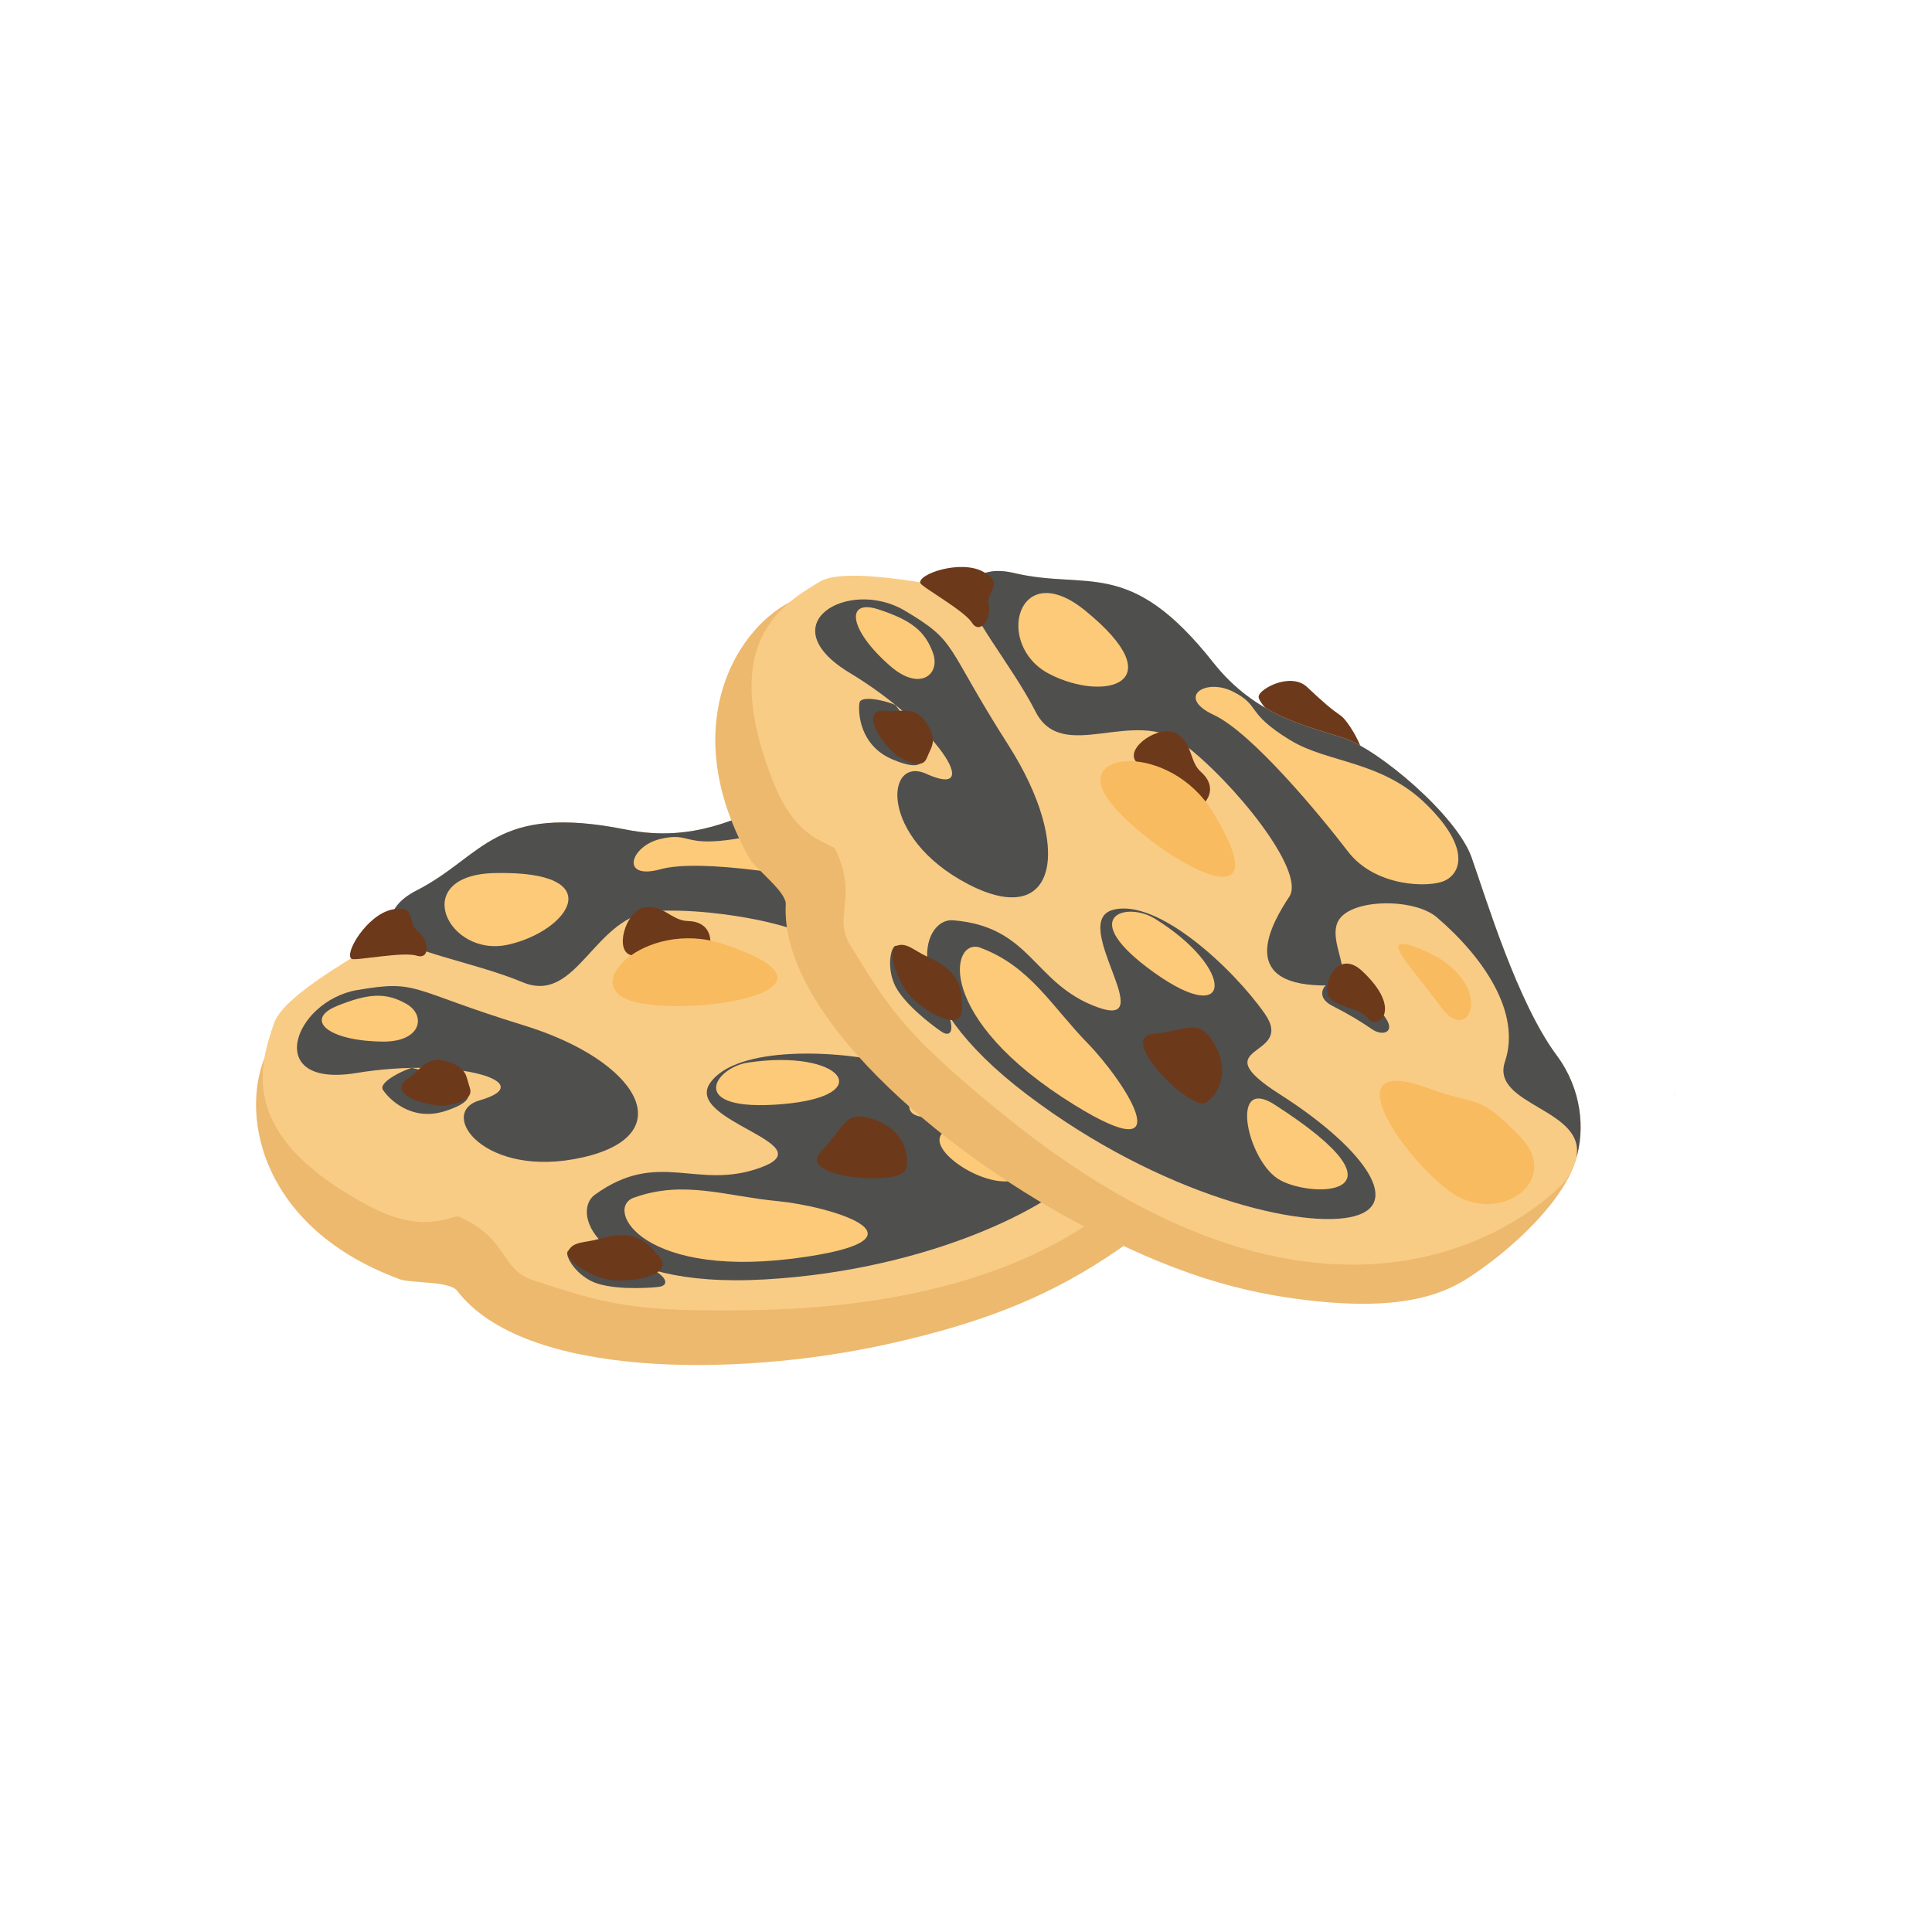 <?xml version="1.0" encoding="UTF-8"?>
<svg xmlns="http://www.w3.org/2000/svg" xmlns:xlink="http://www.w3.org/1999/xlink" viewBox="0 0 540 540">
  <defs>
    <style>
      .cls-1 {
        fill: #f9cc85;
      }

      .cls-2 {
        fill: #b75517;
      }

      .cls-3 {
        isolation: isolate;
      }

      .cls-4 {
        fill: #66392d;
      }

      .cls-5 {
        fill: #edb96e;
      }

      .cls-6 {
        fill: #4f4f4e;
        mix-blend-mode: overlay;
      }

      .cls-7 {
        clip-path: url(#clippath-1);
      }

      .cls-8 {
        fill: #6d391b;
      }

      .cls-9 {
        clip-path: url(#clippath);
      }

      .cls-10 {
        fill: #f9bb60;
      }

      .cls-11 {
        fill: none;
      }

      .cls-12 {
        fill: #d3851d;
      }

      .cls-13 {
        fill: #fcca79;
      }

      .cls-14 {
        fill: #c16527;
      }
    </style>
    <clipPath id="clippath">
      <path class="cls-11" d="m211.05,366.18c-34.73.66-42.15-1.89-62.08-8.36-9.15-2.97-6.74-11.51-20.53-17.7-2.03-.91-9.29,5.39-25.05-2.92-36.37-19.17-31.38-38.1-26.75-51.31,1.17-3.37,5.71-7.39,11.25-11.34,7.3-5.21,16.34-10.28,21.71-13.6,0,0-.81-1.67-.42-3.98.4-2.38,2.09-5.45,7.25-8.08,18.89-9.65,21.6-24.42,58.6-17.01,18.81,3.77,31.73-3.58,41.36-7.51,9.61-3.93,38.16-4.02,48.93,2.23,10.77,6.26,36.01,22.61,54.03,26.76,11.42,2.63,19.52,10.65,22.88,18.69.02.03.03.05.04.08.63,1.53,1.1,3.07,1.36,4.56.09.43.15.84.21,1.25v.02c.46,1.39-2.42,85.71-132.78,88.21Z"/>
    </clipPath>
    <clipPath id="clippath-1">
      <path class="cls-11" d="m279.56,310.81c-26.89-21.99-30.89-28.75-41.88-46.58-5.05-8.19,2.32-13.13-4.18-26.79-.96-2.01-10.57-1.91-17.2-18.45-15.29-38.16.78-49.35,12.86-56.42,3.08-1.81,9.14-1.93,15.91-1.35,8.94.76,19.11,2.75,25.34,3.7,0,0,.46-1.8,2.26-3.3,1.84-1.55,5.12-2.79,10.76-1.46,20.64,4.89,32.28-4.61,55.66,25,11.89,15.05,26.49,17.83,36.37,21.07,9.87,3.23,31.68,21.66,35.84,33.39,4.15,11.74,12.79,40.56,23.82,55.39,7,9.4,7.97,20.76,5.32,29.06,0,.03,0,.05-.02.08-.51,1.58-1.15,3.05-1.92,4.36-.2.39-.43.74-.65,1.09,0,0-.01.01-.01.01-.55,1.36-57.36,63.74-158.29-18.81Z"/>
    </clipPath>
  </defs>
  <g class="cls-3">
    <g id="_Layer_" data-name="&amp;lt;Layer&amp;gt;">
      <g>
        <g>
          <path class="cls-14" d="m76.06,287.9s-5.2,23.5-.39,36.35c4.81,12.86,19.83,22.07,35.77,23.93,15.95,1.86-9.31-97.16-35.39-60.28Z"/>
          <path class="cls-5" d="m107.73,281.65c-16.01,11.79-29.41,3.01-33.83,14.11-6.69,16.78-.48,47.69,37.84,61.8,3.12,1.15,13.91.43,16.03,3.21,18.58,24.32,77.37,24.24,119.35,15.13,30.62-6.65,48.28-15.03,64.37-25.89,26.54-17.92,28.63-30.45,30.73-38.74,2.64-10.43,8.1-44.26-10.38-48.41-18.48-4.15-53.21-7.36-64.26-13.62-11.05-6.26-40.34-6.16-50.21-2.23-9.87,3.93-34.9,4.76-54.2.99-37.97-7.41-38.06,20.86-55.43,33.65Z"/>
          <path class="cls-1" d="m211.05,366.18c-34.73.66-42.15-1.89-62.08-8.36-9.15-2.97-6.74-11.51-20.53-17.7-2.03-.91-9.29,5.39-25.05-2.92-36.37-19.17-31.38-38.1-26.75-51.31,1.17-3.37,5.71-7.39,11.25-11.34,7.3-5.21,16.34-10.28,21.71-13.6,0,0-.81-1.67-.42-3.98.4-2.38,2.09-5.45,7.25-8.08,18.89-9.65,21.6-24.42,58.6-17.01,18.81,3.77,31.73-3.58,41.36-7.51,9.61-3.93,38.16-4.02,48.93,2.23,10.77,6.26,36.01,22.61,54.03,26.76,11.42,2.63,19.52,10.65,22.88,18.69.02.03.03.05.04.08.63,1.53,1.1,3.07,1.36,4.56.09.43.15.84.21,1.25v.02c.46,1.39-2.42,85.71-132.78,88.21Z"/>
          <path class="cls-12" d="m303.52,257.44s7.43,7.43-8.16,20.03c-4.79,3.88-12.32,6.2-12.32,6.2.66,3.05,18.11-8.11,27.21-10.03,11.13-2.35,26.92-.19,30.19,7.58,9.02,21.38-22.52,55.31-13.11,44.75,3.27-3.66,10.97-18.57,14.87-31.79,4.41-14.97,1.02-26.93-6.91-30.15-14.74-5.98-30.25-10.24-31.78-6.59Z"/>
          <g class="cls-9">
            <path class="cls-6" d="m342.21,272.06c-6.44-13.16-27.96,4.19-32.81-7.99-5.36-13.43-23.53-18.33-40.63-18.4-8.55-.04-22.45,12.14-20.2,19.15,2.24,7,17.17,8.75,7.97,16.26-18.42,15.01-21.9-4.56-22.92-13.07-1.02-8.5-32.82-14.38-50.25-13.39-17.42.99-21.89,26.37-37.32,19.91-13.45-5.63-33.07-8.68-36.46-13.57-2.2-3.18.85-10.04,2.78-11.75,14.02-12.47,29.57-23.03,62.66-20.63,18.81,1.37,31.73-.26,41.36-4.19,9.61-3.93,38.16-4.02,48.93,2.23,10.77,6.26,36.01,22.61,54.03,26.76,11.42,2.63,19.52,10.65,22.88,18.69Z"/>
          </g>
          <path class="cls-8" d="m176.45,266.98c-4.81-1.05-1.66-12.33,3.57-13.32,5.23-1,7.73,3.68,12.21,3.77,4.48.1,6.18,2.7,6.32,5.45.15,2.76-19.1,4.75-22.1,4.1Z"/>
          <path class="cls-2" d="m351.43,240.7c-.05-.24-.09-.48-.12-.74-.03-.17-.06-.34-.09-.51.09.43.15.84.21,1.25Z"/>
          <path class="cls-10" d="m298.35,283.42c-27.58,9.91,5.23,19.31,22.4,18.31,17.17-1,22.77-22.71,5.54-24.45-17.23-1.74-14.91,1.45-27.93,6.14Z"/>
          <path class="cls-10" d="m270.79,255.45c-13.09,4.46,1.66,5.31,15.26,8.63,13.6,3.32,7.2-16.27-15.26-8.63Z"/>
          <path class="cls-6" d="m99.92,276.7c-17.95,3.09-26.6,27.53-.33,23.21,27.85-4.58,51.82,2.68,34.51,7.63-12.11,3.46,1.33,22.23,28.87,15.93,27.54-6.3,15.59-27-16.59-36.89-32.18-9.89-29.2-12.84-46.45-9.87Z"/>
          <path class="cls-10" d="m201.89,263.77c-21.53-7.03-41.37,12.44-24.05,16.39,17.32,3.96,63.21-3.61,24.05-16.39Z"/>
          <path class="cls-6" d="m166.28,333.91c-6.98,5.04.46,26.36,47.42,23.7,46.97-2.65,83.3-21.38,91.6-33.32,8.29-11.94-11.65-16.14-37.86-12.51-26.21,3.63-2.95-10.54-17.88-14.44-14.93-3.9-43.8-5.23-51.1,5.39-7.3,10.62,32.18,16.92,14.27,23.56-17.92,6.64-28.53-5.31-46.45,7.63Z"/>
          <path class="cls-13" d="m138.33,244.02c-24.3.53-13.22,23.86,3.77,20,16.99-3.86,28.67-20.71-3.77-20Z"/>
          <path class="cls-13" d="m106.99,291.13c10.87.1,12.17-7.38,6.57-10.56-5.61-3.17-10.43-3.03-19.35.59-9.31,3.78-2.66,9.82,12.78,9.97Z"/>
          <path class="cls-13" d="m205.55,234.48c12.21-1.92,23.09-12.28,40.68-10.95,17.58,1.33,19.58,8.63,17.58,12.94-1.99,4.31-13.6,13.94-25.88,11.28-12.28-2.65-41.92-7.93-53.31-4.79-11.39,3.13-8.52-6.49,0-8.48,8.52-1.99,6.13,2.32,20.93,0Z"/>
          <path class="cls-13" d="m177.12,334.77c-8.36,3.03,2.56,23.47,48.4,16.48,35.75-5.45,6.29-14.16-8.23-15.54-14.53-1.38-26.23-5.99-40.16-.94Z"/>
          <path class="cls-13" d="m268.11,314.93c-14.78,1.98,3.66,16.35,13.95,15.22,10.29-1.13,34.15-21.67-13.95-15.22Z"/>
          <path class="cls-13" d="m208.99,297.01c-9.33,1.42-17.46,13.91,9.69,11.6,27.15-2.31,16.45-15.58-9.69-11.6Z"/>
          <path class="cls-6" d="m235.6,321.23c6.65,3.02,23.34,2.23,18.45,7.99-4.85,5.72-26.94-.82-25.72-5.08.89-3.09,3.72-4.52,7.27-2.91Z"/>
          <path class="cls-6" d="m115.16,298.49c-.96,0-9.62,3.8-8.13,6.12,1.49,2.32,7.73,8.95,17.22,5.99,19.2-6-9.09-12.11-9.09-12.11Z"/>
          <path class="cls-8" d="m253.03,327.19c1.14-2.13.99-10.51-7.97-14.01-8.96-3.5-8.68,1.51-15.64,8.76-6.96,7.25,21.32,9.52,23.61,5.25Z"/>
          <path class="cls-12" d="m257.46,280.26c-.18.29-.16,4.43,5.12,3.18,5.28-1.24,8.96-1.82,12.78-2.22s6.31-4.63-2.4-5.37c-8.71-.75-13.22.73-15.51,4.41Z"/>
          <path class="cls-8" d="m114.47,301.13c2.73-1.72,4.73-6.25,10.45-4.44,5.72,1.82,5.23,3.89,6.4,7.36.98,2.88-2.35,4.17-6.4,4.89-4.06.72-18.21-2.92-10.45-7.81Z"/>
          <path class="cls-4" d="m262.59,270.62c-10.19-.48-5.67,12.19-1.19,11.7,4.48-.5,7.22-3.31,11.2-2.65,3.98.66,5.86-8.3-10.01-9.04Z"/>
          <path class="cls-8" d="m98.28,268.01c-2.22-1.37,4.21-12.26,11.25-13.78,7.04-1.52,4.05,3.49,7.29,6.09s3.44,8.01-.39,6.79c-3.83-1.21-17.15,1.52-18.14.9Z"/>
          <path class="cls-6" d="m158.86,349.59c-1.23.54,1.01,5.6,6.11,8.33,5.1,2.74,15.68,2.16,19.04,1.78,3.36-.37,2.49-3.23-3.61-5.85-6.1-2.61-21.54-4.27-21.54-4.27Z"/>
          <path class="cls-8" d="m167.34,346.31c9.43-2.62,12.64-.21,16.95,4.94,4.32,5.14-7.4,7.17-13.05,6.57-5.65-.6-13.81-5.57-12.38-8.23,1.43-2.66,4.43-2.15,8.48-3.28Z"/>
        </g>
        <g>
          <path class="cls-8" d="m351.79,194.66c.18-2.15,9.02-6.91,13.57-2.61,4.55,4.3,6.81,6.2,9.43,8.01,2.62,1.81,10.41,15.31,4.11,15.22-6.29-.08-27.4-17.17-27.12-20.62Z"/>
          <path class="cls-14" d="m227.43,163.74s-19.18,14.53-23.84,27.44c-4.66,12.91.81,29.65,11.75,41.4,10.95,11.75,55.85-80.05,12.09-68.84Z"/>
          <path class="cls-5" d="m255.61,179.48c-19.83-1.39-24.35-16.76-34.92-11.16-15.97,8.45-31.25,36.02-11.21,71.59,1.63,2.9,10.32,9.34,10.14,12.83-1.6,30.56,43.24,68.58,81.13,88.84,27.64,14.77,46.51,19.82,65.81,21.97,31.83,3.54,41.53-4.65,48.5-9.61,8.77-6.24,34.84-28.47,23.45-43.61-11.39-15.14-35.77-40.07-40.14-52-4.37-11.93-26.75-30.83-36.81-34.22-10.06-3.4-29.67-18.99-41.93-34.36-24.13-30.24-42.51-8.77-64.02-10.27Z"/>
          <path class="cls-1" d="m279.56,310.81c-26.89-21.99-30.89-28.75-41.88-46.58-5.05-8.19,2.32-13.13-4.18-26.79-.96-2.01-10.57-1.91-17.2-18.45-15.29-38.16.78-49.35,12.86-56.42,3.08-1.81,9.14-1.93,15.91-1.35,8.94.76,19.11,2.75,25.34,3.7,0,0,.46-1.8,2.26-3.3,1.84-1.55,5.12-2.79,10.76-1.46,20.64,4.89,32.28-4.61,55.66,25,11.89,15.05,26.49,17.83,36.37,21.07,9.87,3.23,31.68,21.66,35.84,33.39,4.15,11.74,12.79,40.56,23.82,55.39,7,9.4,7.97,20.76,5.32,29.06,0,.03,0,.05-.02.08-.51,1.58-1.15,3.05-1.92,4.36-.2.39-.43.74-.65,1.09,0,0-.01.01-.01.01-.55,1.36-57.36,63.74-158.29-18.81Z"/>
          <g class="cls-7">
            <path class="cls-6" d="m440.46,324.07c3.62-14.2-24.01-14.92-19.82-27.34,4.62-13.7-6.05-29.21-19.04-40.34-6.49-5.57-24.97-5.29-27.79,1.5-2.83,6.79,7.41,17.79-4.46,17.54-23.76-.5-13.73-17.67-8.99-24.8,4.73-7.14-15.69-32.22-29.61-42.75-13.91-10.52-33.76,5.91-41.33-9.01-6.59-13-19.58-28.04-18.98-33.96.39-3.85,7.15-7.1,9.73-7.15,18.76-.41,37.44,1.61,61.09,24.87,13.45,13.23,24.35,20.36,34.22,23.6,9.87,3.23,31.68,21.66,35.84,33.39,4.15,11.74,12.79,40.56,23.82,55.39,7,9.4,7.97,20.76,5.32,29.06Z"/>
          </g>
          <path class="cls-8" d="m317.46,212.82c-2.99-3.92,6.72-10.47,11.35-7.84,4.63,2.63,3.51,7.81,6.86,10.78,3.35,2.98,2.96,6.06,1.29,8.25-1.68,2.19-17.63-8.75-19.49-11.19Z"/>
          <path class="cls-2" d="m467.79,306.15c.12-.21.25-.42.38-.64l.27-.44c-.2.39-.43.74-.65,1.09Z"/>
          <path class="cls-10" d="m399.68,304.31c-27.43-10.31-8.53,18.1,5.2,28.46,13.73,10.36,32.06-2.55,20.06-15.04-12-12.49-12.3-8.55-25.26-13.42Z"/>
          <path class="cls-10" d="m396.81,265.15c-12.86-5.08-2.17,5.12,6.04,16.46,8.21,11.34,16.02-7.73-6.04-16.46Z"/>
          <path class="cls-6" d="m252.86,170.66c-15.67-9.28-38.1,3.74-15.28,17.46,24.18,14.55,37.74,35.61,21.34,28.17-11.46-5.2-13.39,17.8,11.67,30.83,25.06,13.04,29.37-10.47,11.26-38.85-18.11-28.38-13.93-28.69-28.99-37.61Z"/>
          <path class="cls-10" d="m338.92,226.86c-11.85-19.3-39.57-17.32-28.94-3.09,10.64,14.24,50.49,38.2,28.94,3.09Z"/>
          <path class="cls-6" d="m266.36,257.22c-8.58-.68-16.73,20.37,20.77,48.78,37.5,28.4,77.31,37.67,91.37,33.95,14.06-3.73,1.58-19.84-20.74-34.06-22.32-14.22,4.58-9.94-4.27-22.59-8.85-12.64-29.98-32.35-42.42-28.99-12.44,3.36,13.56,33.74-4.39,27.19-17.95-6.55-18.3-22.53-40.33-24.28Z"/>
          <path class="cls-13" d="m303.29,170.64c-18.86-15.34-25.53,9.61-10.09,17.68,15.44,8.06,35.25,2.79,10.09-17.68Z"/>
          <path class="cls-13" d="m248.91,186.23c8.22,7.12,14.06,2.26,11.84-3.79-2.22-6.05-5.98-9.07-15.12-12.08-9.55-3.15-8.39,5.76,3.28,15.87Z"/>
          <path class="cls-13" d="m360.69,206.91c10.54,6.45,25.54,5.61,38.08,18.01,12.54,12.4,9.33,19.25,5.01,21.25-4.31,2-19.39,1.8-27.02-8.17-7.63-9.97-26.8-33.19-37.51-38.18-10.71-4.99-2.29-10.46,5.49-6.46,7.78,4,3.17,5.74,15.94,13.56Z"/>
          <path class="cls-13" d="m274.06,264.9c-8.33-3.11-13.25,19.54,26.19,43.91,30.77,19.01,13.97-6.71,3.79-17.17-10.18-10.46-16.1-21.55-29.99-26.73Z"/>
          <path class="cls-13" d="m356.23,308.73c-12.54-8.06-7.8,14.82.77,20.63,8.57,5.8,40.06,5.61-.77-20.63Z"/>
          <path class="cls-13" d="m322.8,256.78c-8.02-4.96-22.31-.71-.13,15.12,22.18,15.82,22.63-1.21.13-15.12Z"/>
          <path class="cls-6" d="m327.38,292.47c3.11,6.6,16.34,16.82,8.88,18.04-7.4,1.22-20-18.08-16.3-20.53,2.68-1.78,5.77-1.03,7.42,2.49Z"/>
          <path class="cls-6" d="m250.36,197.13c-.73-.62-9.79-3.34-10.16-.6-.37,2.74.09,11.83,9.23,15.72,18.51,7.87.92-15.11.92-15.11Z"/>
          <path class="cls-8" d="m336.8,308.3c2.24-.88,7.56-7.36,3-15.83-4.56-8.47-7.59-4.47-17.58-3.46-10,1.02,10.07,21.06,14.58,19.29Z"/>
          <path class="cls-6" d="m370.58,275.41c-.32.1-2.99,3.27,1.84,5.74,4.83,2.47,8,4.41,11.17,6.59s7.81.56,1.65-5.65c-6.15-6.21-10.54-8.01-14.67-6.69Z"/>
          <path class="cls-8" d="m248.12,198.7c3.19.46,7.66-1.7,10.83,3.39,3.18,5.09,1.46,6.35.11,9.75-1.12,2.83-4.49,1.66-8.04-.42-3.55-2.08-11.98-14.02-2.9-12.71Z"/>
          <path class="cls-8" d="m380.72,271.4c-7.45-6.96-12.22,5.62-8.48,8.14,3.73,2.52,7.64,2.15,10.25,5.23,2.6,3.08,9.84-2.52-1.77-13.37Z"/>
          <path class="cls-8" d="m257.24,162.97c-.8-2.49,11.15-6.61,17.5-3.21,6.35,3.4.82,5.28,1.61,9.36.79,4.07-2.56,8.33-4.7,4.92-2.13-3.41-14.05-9.95-14.41-11.07Z"/>
          <path class="cls-6" d="m250.55,264.36c-1.28-.39-2.85,4.92-.74,10.31,2.11,5.39,10.55,11.8,13.35,13.69,2.8,1.89,3.99-.85,1.04-6.79-2.95-5.94-13.64-17.21-13.64-17.21Z"/>
          <path class="cls-8" d="m259.13,267.36c8.88,4.11,9.76,8.03,9.72,14.74-.04,6.71-10.28.67-14.2-3.44-3.91-4.12-6.91-13.19-4.1-14.29,2.81-1.1,4.77,1.23,8.58,3Z"/>
        </g>
      </g>
    </g>
  </g>
</svg>
